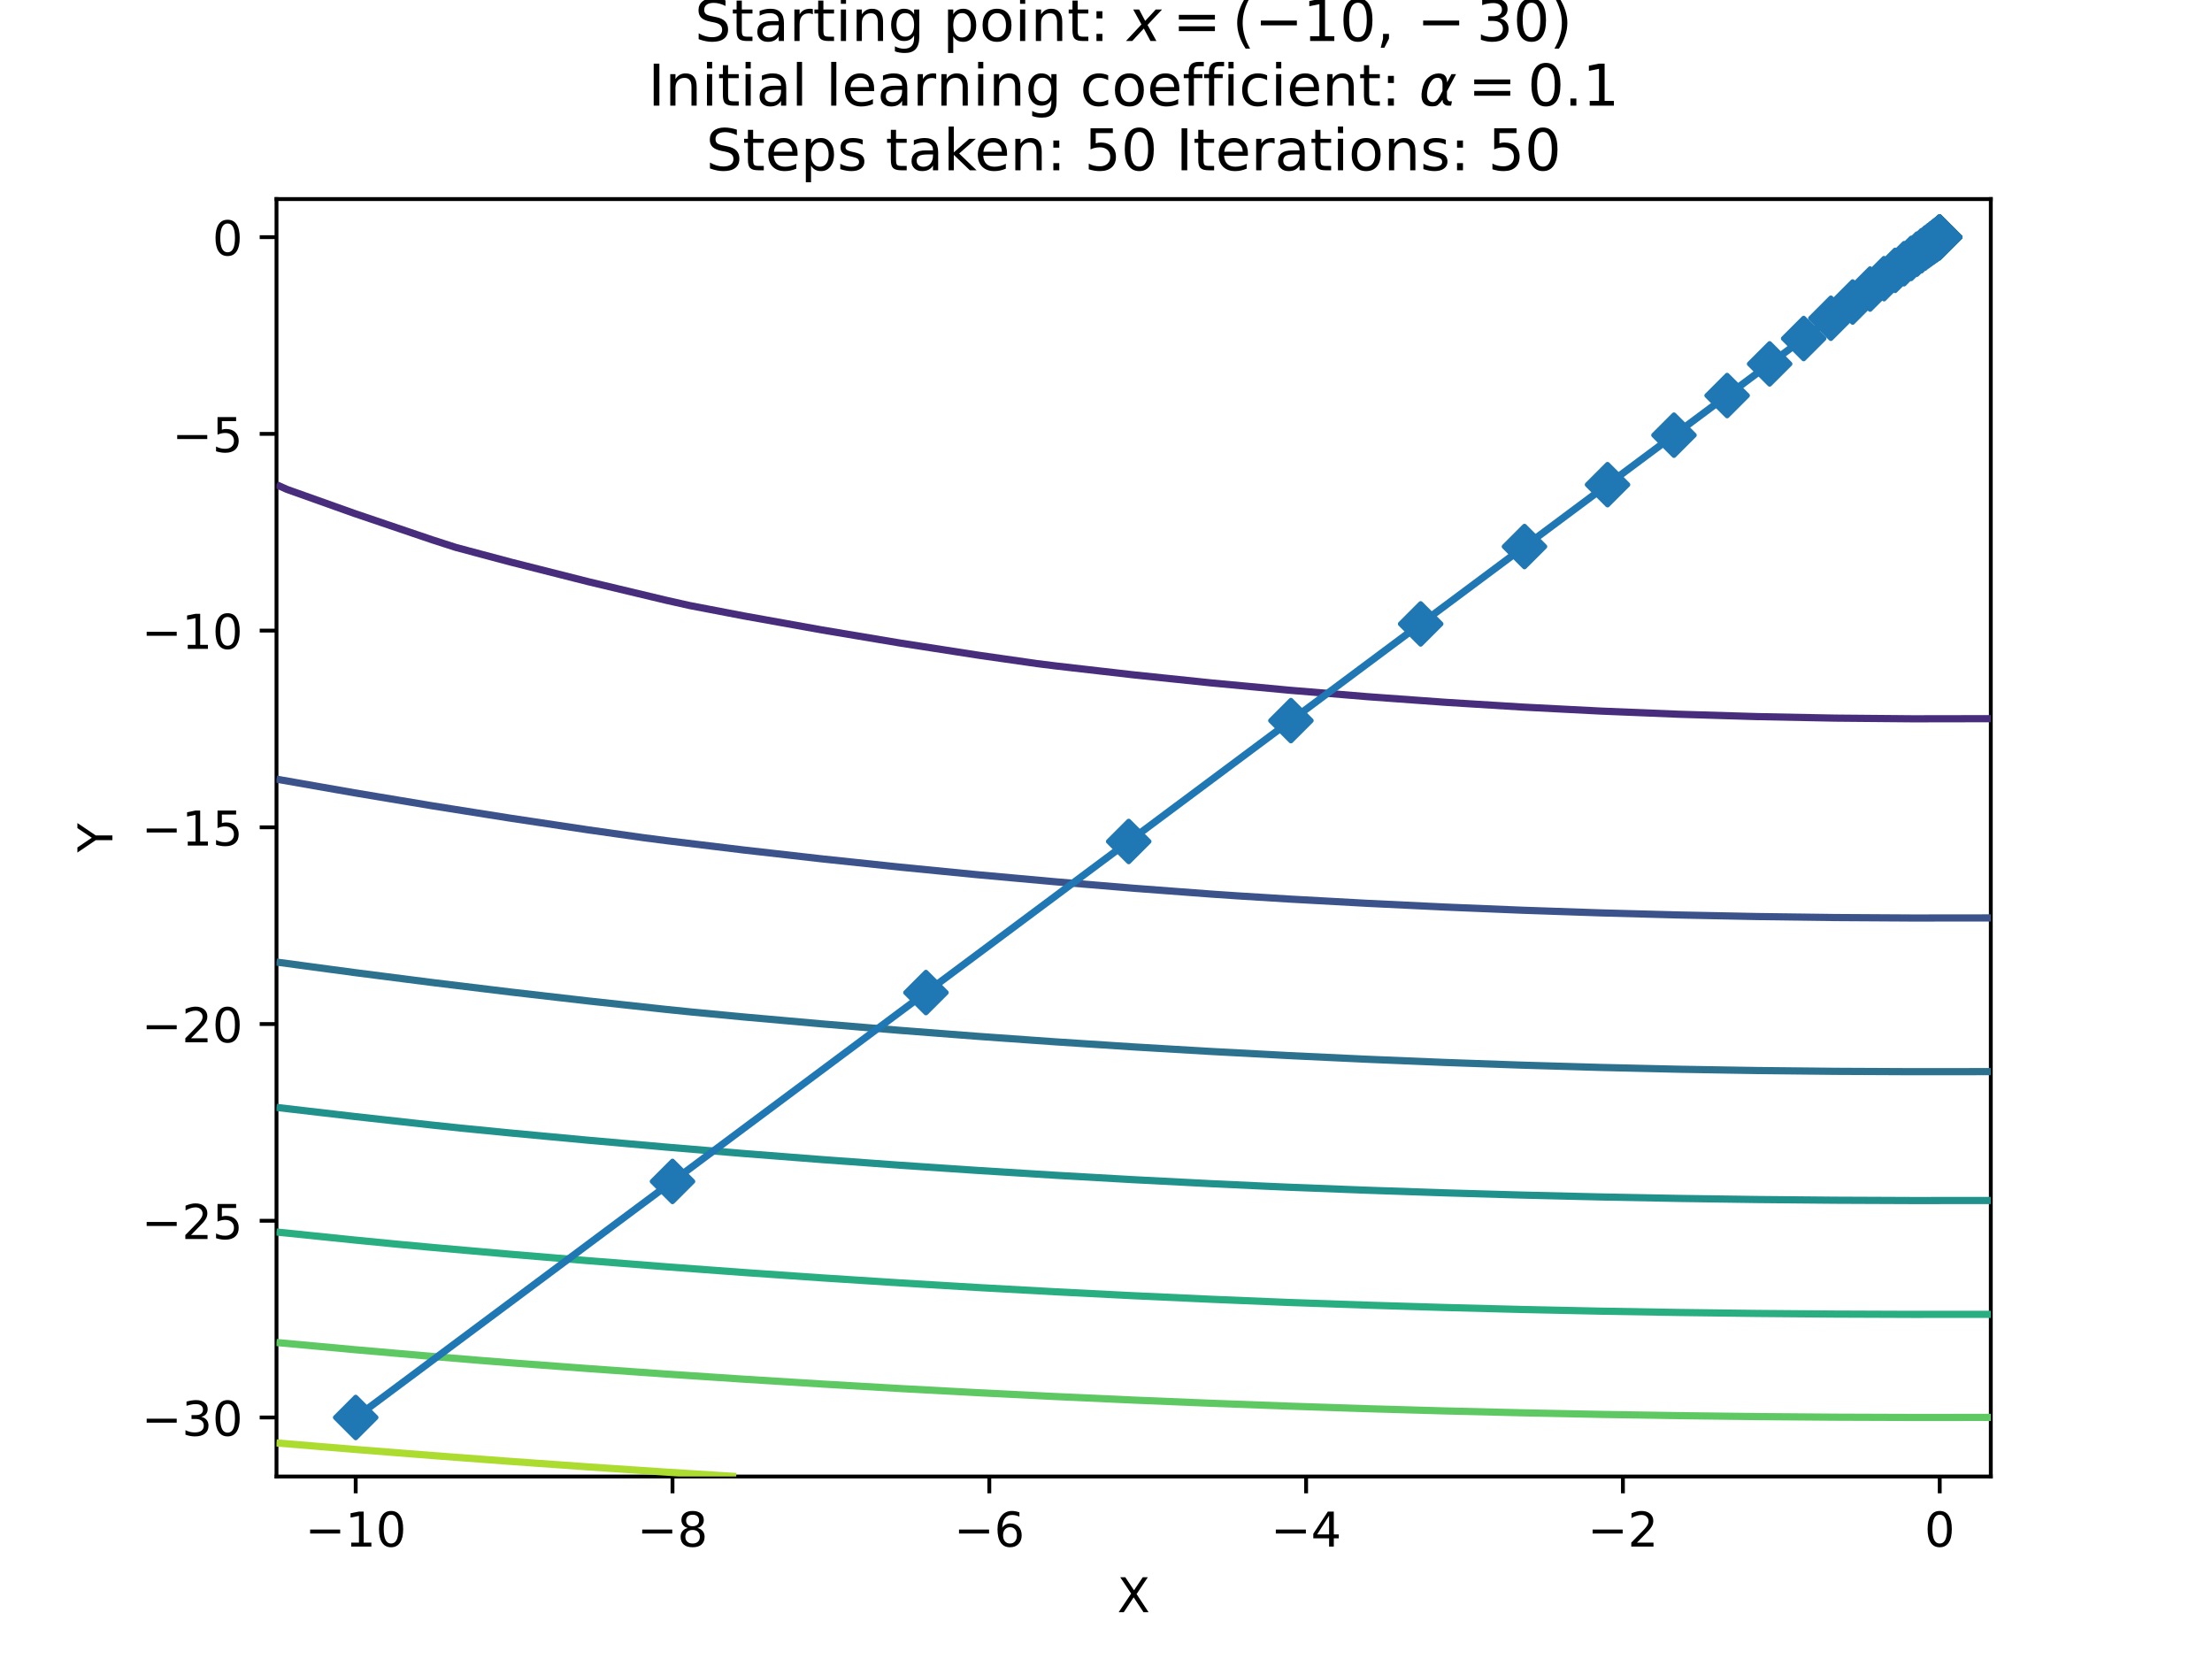 <?xml version="1.0" encoding="utf-8" standalone="no"?>
<!DOCTYPE svg PUBLIC "-//W3C//DTD SVG 1.1//EN"
  "http://www.w3.org/Graphics/SVG/1.1/DTD/svg11.dtd">
<!-- Created with matplotlib (https://matplotlib.org/) -->
<svg height="345.6pt" version="1.1" viewBox="0 0 460.8 345.6" width="460.8pt" xmlns="http://www.w3.org/2000/svg" xmlns:xlink="http://www.w3.org/1999/xlink">
 <defs>
  <style type="text/css">*{stroke-linecap:butt;stroke-linejoin:round;}</style>
 </defs>
 <g id="figure_1">
  <g id="patch_1">
   <path d="M 0 345.6 
L 460.8 345.6 
L 460.8 0 
L 0 0 
z
" style="fill:#ffffff;"/>
  </g>
  <g id="axes_1">
   <g id="patch_2">
    <path d="M 57.6 307.584 
L 414.72 307.584 
L 414.72 41.472 
L 57.6 41.472 
z
" style="fill:#ffffff;"/>
   </g>
   <g id="matplotlib.axis_1">
    <g id="xtick_1">
     <g id="line2d_1">
      <defs>
       <path d="M 0 0 
L 0 3.5 
" id="m59c9541cf5" style="stroke:#000000;stroke-width:0.8;"/>
      </defs>
      <g>
       <use style="stroke:#000000;stroke-width:0.8;" x="74.099" xlink:href="#m59c9541cf5" y="307.584"/>
      </g>
     </g>
     <g id="text_1">
      <!-- −10 -->
      <g transform="translate(63.547 322.182)scale(0.1 -0.1)">
       <defs>
        <path d="M 10.594 35.5 
L 73.188 35.5 
L 73.188 27.203 
L 10.594 27.203 
z
" id="DejaVuSans-8722"/>
        <path d="M 12.406 8.297 
L 28.516 8.297 
L 28.516 63.922 
L 10.984 60.406 
L 10.984 69.391 
L 28.422 72.906 
L 38.281 72.906 
L 38.281 8.297 
L 54.391 8.297 
L 54.391 0 
L 12.406 0 
z
" id="DejaVuSans-49"/>
        <path d="M 31.781 66.406 
Q 24.172 66.406 20.328 58.906 
Q 16.5 51.422 16.5 36.375 
Q 16.5 21.391 20.328 13.891 
Q 24.172 6.391 31.781 6.391 
Q 39.453 6.391 43.281 13.891 
Q 47.125 21.391 47.125 36.375 
Q 47.125 51.422 43.281 58.906 
Q 39.453 66.406 31.781 66.406 
z
M 31.781 74.219 
Q 44.047 74.219 50.516 64.516 
Q 56.984 54.828 56.984 36.375 
Q 56.984 17.969 50.516 8.266 
Q 44.047 -1.422 31.781 -1.422 
Q 19.531 -1.422 13.062 8.266 
Q 6.594 17.969 6.594 36.375 
Q 6.594 54.828 13.062 64.516 
Q 19.531 74.219 31.781 74.219 
z
" id="DejaVuSans-48"/>
       </defs>
       <use xlink:href="#DejaVuSans-8722"/>
       <use x="83.789" xlink:href="#DejaVuSans-49"/>
       <use x="147.412" xlink:href="#DejaVuSans-48"/>
      </g>
     </g>
    </g>
    <g id="xtick_2">
     <g id="line2d_2">
      <g>
       <use style="stroke:#000000;stroke-width:0.8;" x="140.095" xlink:href="#m59c9541cf5" y="307.584"/>
      </g>
     </g>
     <g id="text_2">
      <!-- −8 -->
      <g transform="translate(132.724 322.182)scale(0.1 -0.1)">
       <defs>
        <path d="M 31.781 34.625 
Q 24.75 34.625 20.719 30.859 
Q 16.703 27.094 16.703 20.516 
Q 16.703 13.922 20.719 10.156 
Q 24.75 6.391 31.781 6.391 
Q 38.812 6.391 42.859 10.172 
Q 46.922 13.969 46.922 20.516 
Q 46.922 27.094 42.891 30.859 
Q 38.875 34.625 31.781 34.625 
z
M 21.922 38.812 
Q 15.578 40.375 12.031 44.719 
Q 8.5 49.078 8.5 55.328 
Q 8.5 64.062 14.719 69.141 
Q 20.953 74.219 31.781 74.219 
Q 42.672 74.219 48.875 69.141 
Q 55.078 64.062 55.078 55.328 
Q 55.078 49.078 51.531 44.719 
Q 48 40.375 41.703 38.812 
Q 48.828 37.156 52.797 32.312 
Q 56.781 27.484 56.781 20.516 
Q 56.781 9.906 50.312 4.234 
Q 43.844 -1.422 31.781 -1.422 
Q 19.734 -1.422 13.25 4.234 
Q 6.781 9.906 6.781 20.516 
Q 6.781 27.484 10.781 32.312 
Q 14.797 37.156 21.922 38.812 
z
M 18.312 54.391 
Q 18.312 48.734 21.844 45.562 
Q 25.391 42.391 31.781 42.391 
Q 38.141 42.391 41.719 45.562 
Q 45.312 48.734 45.312 54.391 
Q 45.312 60.062 41.719 63.234 
Q 38.141 66.406 31.781 66.406 
Q 25.391 66.406 21.844 63.234 
Q 18.312 60.062 18.312 54.391 
z
" id="DejaVuSans-56"/>
       </defs>
       <use xlink:href="#DejaVuSans-8722"/>
       <use x="83.789" xlink:href="#DejaVuSans-56"/>
      </g>
     </g>
    </g>
    <g id="xtick_3">
     <g id="line2d_3">
      <g>
       <use style="stroke:#000000;stroke-width:0.8;" x="206.092" xlink:href="#m59c9541cf5" y="307.584"/>
      </g>
     </g>
     <g id="text_3">
      <!-- −6 -->
      <g transform="translate(198.72 322.182)scale(0.1 -0.1)">
       <defs>
        <path d="M 33.016 40.375 
Q 26.375 40.375 22.484 35.828 
Q 18.609 31.297 18.609 23.391 
Q 18.609 15.531 22.484 10.953 
Q 26.375 6.391 33.016 6.391 
Q 39.656 6.391 43.531 10.953 
Q 47.406 15.531 47.406 23.391 
Q 47.406 31.297 43.531 35.828 
Q 39.656 40.375 33.016 40.375 
z
M 52.594 71.297 
L 52.594 62.312 
Q 48.875 64.062 45.094 64.984 
Q 41.312 65.922 37.594 65.922 
Q 27.828 65.922 22.672 59.328 
Q 17.531 52.734 16.797 39.406 
Q 19.672 43.656 24.016 45.922 
Q 28.375 48.188 33.594 48.188 
Q 44.578 48.188 50.953 41.516 
Q 57.328 34.859 57.328 23.391 
Q 57.328 12.156 50.688 5.359 
Q 44.047 -1.422 33.016 -1.422 
Q 20.359 -1.422 13.672 8.266 
Q 6.984 17.969 6.984 36.375 
Q 6.984 53.656 15.188 63.938 
Q 23.391 74.219 37.203 74.219 
Q 40.922 74.219 44.703 73.484 
Q 48.484 72.75 52.594 71.297 
z
" id="DejaVuSans-54"/>
       </defs>
       <use xlink:href="#DejaVuSans-8722"/>
       <use x="83.789" xlink:href="#DejaVuSans-54"/>
      </g>
     </g>
    </g>
    <g id="xtick_4">
     <g id="line2d_4">
      <g>
       <use style="stroke:#000000;stroke-width:0.8;" x="272.088" xlink:href="#m59c9541cf5" y="307.584"/>
      </g>
     </g>
     <g id="text_4">
      <!-- −4 -->
      <g transform="translate(264.717 322.182)scale(0.1 -0.1)">
       <defs>
        <path d="M 37.797 64.312 
L 12.891 25.391 
L 37.797 25.391 
z
M 35.203 72.906 
L 47.609 72.906 
L 47.609 25.391 
L 58.016 25.391 
L 58.016 17.188 
L 47.609 17.188 
L 47.609 0 
L 37.797 0 
L 37.797 17.188 
L 4.891 17.188 
L 4.891 26.703 
z
" id="DejaVuSans-52"/>
       </defs>
       <use xlink:href="#DejaVuSans-8722"/>
       <use x="83.789" xlink:href="#DejaVuSans-52"/>
      </g>
     </g>
    </g>
    <g id="xtick_5">
     <g id="line2d_5">
      <g>
       <use style="stroke:#000000;stroke-width:0.8;" x="338.084" xlink:href="#m59c9541cf5" y="307.584"/>
      </g>
     </g>
     <g id="text_5">
      <!-- −2 -->
      <g transform="translate(330.713 322.182)scale(0.1 -0.1)">
       <defs>
        <path d="M 19.188 8.297 
L 53.609 8.297 
L 53.609 0 
L 7.328 0 
L 7.328 8.297 
Q 12.938 14.109 22.625 23.891 
Q 32.328 33.688 34.812 36.531 
Q 39.547 41.844 41.422 45.531 
Q 43.312 49.219 43.312 52.781 
Q 43.312 58.594 39.234 62.25 
Q 35.156 65.922 28.609 65.922 
Q 23.969 65.922 18.812 64.312 
Q 13.672 62.703 7.812 59.422 
L 7.812 69.391 
Q 13.766 71.781 18.938 73 
Q 24.125 74.219 28.422 74.219 
Q 39.75 74.219 46.484 68.547 
Q 53.219 62.891 53.219 53.422 
Q 53.219 48.922 51.531 44.891 
Q 49.859 40.875 45.406 35.406 
Q 44.188 33.984 37.641 27.219 
Q 31.109 20.453 19.188 8.297 
z
" id="DejaVuSans-50"/>
       </defs>
       <use xlink:href="#DejaVuSans-8722"/>
       <use x="83.789" xlink:href="#DejaVuSans-50"/>
      </g>
     </g>
    </g>
    <g id="xtick_6">
     <g id="line2d_6">
      <g>
       <use style="stroke:#000000;stroke-width:0.8;" x="404.081" xlink:href="#m59c9541cf5" y="307.584"/>
      </g>
     </g>
     <g id="text_6">
      <!-- 0 -->
      <g transform="translate(400.899 322.182)scale(0.1 -0.1)">
       <use xlink:href="#DejaVuSans-48"/>
      </g>
     </g>
    </g>
    <g id="text_7">
     <!-- X -->
     <g transform="translate(232.735 335.861)scale(0.1 -0.1)">
      <defs>
       <path d="M 6.297 72.906 
L 16.891 72.906 
L 35.016 45.797 
L 53.219 72.906 
L 63.812 72.906 
L 40.375 37.891 
L 65.375 0 
L 54.781 0 
L 34.281 31 
L 13.625 0 
L 2.984 0 
L 29 38.922 
z
" id="DejaVuSans-88"/>
      </defs>
      <use xlink:href="#DejaVuSans-88"/>
     </g>
    </g>
   </g>
   <g id="matplotlib.axis_2">
    <g id="ytick_1">
     <g id="line2d_7">
      <defs>
       <path d="M 0 0 
L -3.5 0 
" id="mfec328b7ad" style="stroke:#000000;stroke-width:0.8;"/>
      </defs>
      <g>
       <use style="stroke:#000000;stroke-width:0.8;" x="57.6" xlink:href="#mfec328b7ad" y="295.29"/>
      </g>
     </g>
     <g id="text_8">
      <!-- −30 -->
      <g transform="translate(29.495 299.089)scale(0.1 -0.1)">
       <defs>
        <path d="M 40.578 39.312 
Q 47.656 37.797 51.625 33 
Q 55.609 28.219 55.609 21.188 
Q 55.609 10.406 48.188 4.484 
Q 40.766 -1.422 27.094 -1.422 
Q 22.516 -1.422 17.656 -0.516 
Q 12.797 0.391 7.625 2.203 
L 7.625 11.719 
Q 11.719 9.328 16.594 8.109 
Q 21.484 6.891 26.812 6.891 
Q 36.078 6.891 40.938 10.547 
Q 45.797 14.203 45.797 21.188 
Q 45.797 27.641 41.281 31.266 
Q 36.766 34.906 28.719 34.906 
L 20.219 34.906 
L 20.219 43.016 
L 29.109 43.016 
Q 36.375 43.016 40.234 45.922 
Q 44.094 48.828 44.094 54.297 
Q 44.094 59.906 40.109 62.906 
Q 36.141 65.922 28.719 65.922 
Q 24.656 65.922 20.016 65.031 
Q 15.375 64.156 9.812 62.312 
L 9.812 71.094 
Q 15.438 72.656 20.344 73.438 
Q 25.25 74.219 29.594 74.219 
Q 40.828 74.219 47.359 69.109 
Q 53.906 64.016 53.906 55.328 
Q 53.906 49.266 50.438 45.094 
Q 46.969 40.922 40.578 39.312 
z
" id="DejaVuSans-51"/>
       </defs>
       <use xlink:href="#DejaVuSans-8722"/>
       <use x="83.789" xlink:href="#DejaVuSans-51"/>
       <use x="147.412" xlink:href="#DejaVuSans-48"/>
      </g>
     </g>
    </g>
    <g id="ytick_2">
     <g id="line2d_8">
      <g>
       <use style="stroke:#000000;stroke-width:0.8;" x="57.6" xlink:href="#mfec328b7ad" y="254.308"/>
      </g>
     </g>
     <g id="text_9">
      <!-- −25 -->
      <g transform="translate(29.495 258.107)scale(0.1 -0.1)">
       <defs>
        <path d="M 10.797 72.906 
L 49.516 72.906 
L 49.516 64.594 
L 19.828 64.594 
L 19.828 46.734 
Q 21.969 47.469 24.109 47.828 
Q 26.266 48.188 28.422 48.188 
Q 40.625 48.188 47.75 41.5 
Q 54.891 34.812 54.891 23.391 
Q 54.891 11.625 47.562 5.094 
Q 40.234 -1.422 26.906 -1.422 
Q 22.312 -1.422 17.547 -0.641 
Q 12.797 0.141 7.719 1.703 
L 7.719 11.625 
Q 12.109 9.234 16.797 8.062 
Q 21.484 6.891 26.703 6.891 
Q 35.156 6.891 40.078 11.328 
Q 45.016 15.766 45.016 23.391 
Q 45.016 31 40.078 35.438 
Q 35.156 39.891 26.703 39.891 
Q 22.75 39.891 18.812 39.016 
Q 14.891 38.141 10.797 36.281 
z
" id="DejaVuSans-53"/>
       </defs>
       <use xlink:href="#DejaVuSans-8722"/>
       <use x="83.789" xlink:href="#DejaVuSans-50"/>
       <use x="147.412" xlink:href="#DejaVuSans-53"/>
      </g>
     </g>
    </g>
    <g id="ytick_3">
     <g id="line2d_9">
      <g>
       <use style="stroke:#000000;stroke-width:0.8;" x="57.6" xlink:href="#mfec328b7ad" y="213.326"/>
      </g>
     </g>
     <g id="text_10">
      <!-- −20 -->
      <g transform="translate(29.495 217.126)scale(0.1 -0.1)">
       <use xlink:href="#DejaVuSans-8722"/>
       <use x="83.789" xlink:href="#DejaVuSans-50"/>
       <use x="147.412" xlink:href="#DejaVuSans-48"/>
      </g>
     </g>
    </g>
    <g id="ytick_4">
     <g id="line2d_10">
      <g>
       <use style="stroke:#000000;stroke-width:0.8;" x="57.6" xlink:href="#mfec328b7ad" y="172.345"/>
      </g>
     </g>
     <g id="text_11">
      <!-- −15 -->
      <g transform="translate(29.495 176.144)scale(0.1 -0.1)">
       <use xlink:href="#DejaVuSans-8722"/>
       <use x="83.789" xlink:href="#DejaVuSans-49"/>
       <use x="147.412" xlink:href="#DejaVuSans-53"/>
      </g>
     </g>
    </g>
    <g id="ytick_5">
     <g id="line2d_11">
      <g>
       <use style="stroke:#000000;stroke-width:0.8;" x="57.6" xlink:href="#mfec328b7ad" y="131.363"/>
      </g>
     </g>
     <g id="text_12">
      <!-- −10 -->
      <g transform="translate(29.495 135.162)scale(0.1 -0.1)">
       <use xlink:href="#DejaVuSans-8722"/>
       <use x="83.789" xlink:href="#DejaVuSans-49"/>
       <use x="147.412" xlink:href="#DejaVuSans-48"/>
      </g>
     </g>
    </g>
    <g id="ytick_6">
     <g id="line2d_12">
      <g>
       <use style="stroke:#000000;stroke-width:0.8;" x="57.6" xlink:href="#mfec328b7ad" y="90.382"/>
      </g>
     </g>
     <g id="text_13">
      <!-- −5 -->
      <g transform="translate(35.858 94.181)scale(0.1 -0.1)">
       <use xlink:href="#DejaVuSans-8722"/>
       <use x="83.789" xlink:href="#DejaVuSans-53"/>
      </g>
     </g>
    </g>
    <g id="ytick_7">
     <g id="line2d_13">
      <g>
       <use style="stroke:#000000;stroke-width:0.8;" x="57.6" xlink:href="#mfec328b7ad" y="49.4"/>
      </g>
     </g>
     <g id="text_14">
      <!-- 0 -->
      <g transform="translate(44.237 53.199)scale(0.1 -0.1)">
       <use xlink:href="#DejaVuSans-48"/>
      </g>
     </g>
    </g>
    <g id="text_15">
     <!-- Y -->
     <g transform="translate(23.416 177.582)rotate(-90)scale(0.1 -0.1)">
      <defs>
       <path d="M -0.203 72.906 
L 10.406 72.906 
L 30.609 42.922 
L 50.688 72.906 
L 61.281 72.906 
L 35.5 34.719 
L 35.5 0 
L 25.594 0 
L 25.594 34.719 
z
" id="DejaVuSans-89"/>
      </defs>
      <use xlink:href="#DejaVuSans-89"/>
     </g>
    </g>
   </g>
   <g id="patch_3">
    <path d="M 57.6 307.584 
L 57.6 41.472 
" style="fill:none;stroke:#000000;stroke-linecap:square;stroke-linejoin:miter;stroke-width:0.8;"/>
   </g>
   <g id="patch_4">
    <path d="M 414.72 307.584 
L 414.72 41.472 
" style="fill:none;stroke:#000000;stroke-linecap:square;stroke-linejoin:miter;stroke-width:0.8;"/>
   </g>
   <g id="patch_5">
    <path d="M 57.6 307.584 
L 414.72 307.584 
" style="fill:none;stroke:#000000;stroke-linecap:square;stroke-linejoin:miter;stroke-width:0.8;"/>
   </g>
   <g id="patch_6">
    <path d="M 57.6 41.472 
L 414.72 41.472 
" style="fill:none;stroke:#000000;stroke-linecap:square;stroke-linejoin:miter;stroke-width:0.8;"/>
   </g>
   <g id="text_16">
    <!-- Starting point: $x=(-10,-30)$ -->
    <g transform="translate(144.72 8.546)scale(0.12 -0.12)">
     <defs>
      <path d="M 53.516 70.516 
L 53.516 60.891 
Q 47.906 63.578 42.922 64.891 
Q 37.938 66.219 33.297 66.219 
Q 25.25 66.219 20.875 63.094 
Q 16.5 59.969 16.5 54.203 
Q 16.5 49.359 19.406 46.891 
Q 22.312 44.438 30.422 42.922 
L 36.375 41.703 
Q 47.406 39.594 52.656 34.297 
Q 57.906 29 57.906 20.125 
Q 57.906 9.516 50.797 4.047 
Q 43.703 -1.422 29.984 -1.422 
Q 24.812 -1.422 18.969 -0.25 
Q 13.141 0.922 6.891 3.219 
L 6.891 13.375 
Q 12.891 10.016 18.656 8.297 
Q 24.422 6.594 29.984 6.594 
Q 38.422 6.594 43.016 9.906 
Q 47.609 13.234 47.609 19.391 
Q 47.609 24.75 44.312 27.781 
Q 41.016 30.812 33.5 32.328 
L 27.484 33.5 
Q 16.453 35.688 11.516 40.375 
Q 6.594 45.062 6.594 53.422 
Q 6.594 63.094 13.406 68.656 
Q 20.219 74.219 32.172 74.219 
Q 37.312 74.219 42.625 73.281 
Q 47.953 72.359 53.516 70.516 
z
" id="DejaVuSans-83"/>
      <path d="M 18.312 70.219 
L 18.312 54.688 
L 36.812 54.688 
L 36.812 47.703 
L 18.312 47.703 
L 18.312 18.016 
Q 18.312 11.328 20.141 9.422 
Q 21.969 7.516 27.594 7.516 
L 36.812 7.516 
L 36.812 0 
L 27.594 0 
Q 17.188 0 13.234 3.875 
Q 9.281 7.766 9.281 18.016 
L 9.281 47.703 
L 2.688 47.703 
L 2.688 54.688 
L 9.281 54.688 
L 9.281 70.219 
z
" id="DejaVuSans-116"/>
      <path d="M 34.281 27.484 
Q 23.391 27.484 19.188 25 
Q 14.984 22.516 14.984 16.5 
Q 14.984 11.719 18.141 8.906 
Q 21.297 6.109 26.703 6.109 
Q 34.188 6.109 38.703 11.406 
Q 43.219 16.703 43.219 25.484 
L 43.219 27.484 
z
M 52.203 31.203 
L 52.203 0 
L 43.219 0 
L 43.219 8.297 
Q 40.141 3.328 35.547 0.953 
Q 30.953 -1.422 24.312 -1.422 
Q 15.922 -1.422 10.953 3.297 
Q 6 8.016 6 15.922 
Q 6 25.141 12.172 29.828 
Q 18.359 34.516 30.609 34.516 
L 43.219 34.516 
L 43.219 35.406 
Q 43.219 41.609 39.141 45 
Q 35.062 48.391 27.688 48.391 
Q 23 48.391 18.547 47.266 
Q 14.109 46.141 10.016 43.891 
L 10.016 52.203 
Q 14.938 54.109 19.578 55.047 
Q 24.219 56 28.609 56 
Q 40.484 56 46.344 49.844 
Q 52.203 43.703 52.203 31.203 
z
" id="DejaVuSans-97"/>
      <path d="M 41.109 46.297 
Q 39.594 47.172 37.812 47.578 
Q 36.031 48 33.891 48 
Q 26.266 48 22.188 43.047 
Q 18.109 38.094 18.109 28.812 
L 18.109 0 
L 9.078 0 
L 9.078 54.688 
L 18.109 54.688 
L 18.109 46.188 
Q 20.953 51.172 25.484 53.578 
Q 30.031 56 36.531 56 
Q 37.453 56 38.578 55.875 
Q 39.703 55.766 41.062 55.516 
z
" id="DejaVuSans-114"/>
      <path d="M 9.422 54.688 
L 18.406 54.688 
L 18.406 0 
L 9.422 0 
z
M 9.422 75.984 
L 18.406 75.984 
L 18.406 64.594 
L 9.422 64.594 
z
" id="DejaVuSans-105"/>
      <path d="M 54.891 33.016 
L 54.891 0 
L 45.906 0 
L 45.906 32.719 
Q 45.906 40.484 42.875 44.328 
Q 39.844 48.188 33.797 48.188 
Q 26.516 48.188 22.312 43.547 
Q 18.109 38.922 18.109 30.906 
L 18.109 0 
L 9.078 0 
L 9.078 54.688 
L 18.109 54.688 
L 18.109 46.188 
Q 21.344 51.125 25.703 53.562 
Q 30.078 56 35.797 56 
Q 45.219 56 50.047 50.172 
Q 54.891 44.344 54.891 33.016 
z
" id="DejaVuSans-110"/>
      <path d="M 45.406 27.984 
Q 45.406 37.75 41.375 43.109 
Q 37.359 48.484 30.078 48.484 
Q 22.859 48.484 18.828 43.109 
Q 14.797 37.75 14.797 27.984 
Q 14.797 18.266 18.828 12.891 
Q 22.859 7.516 30.078 7.516 
Q 37.359 7.516 41.375 12.891 
Q 45.406 18.266 45.406 27.984 
z
M 54.391 6.781 
Q 54.391 -7.172 48.188 -13.984 
Q 42 -20.797 29.203 -20.797 
Q 24.469 -20.797 20.266 -20.094 
Q 16.062 -19.391 12.109 -17.922 
L 12.109 -9.188 
Q 16.062 -11.328 19.922 -12.344 
Q 23.781 -13.375 27.781 -13.375 
Q 36.625 -13.375 41.016 -8.766 
Q 45.406 -4.156 45.406 5.172 
L 45.406 9.625 
Q 42.625 4.781 38.281 2.391 
Q 33.938 0 27.875 0 
Q 17.828 0 11.672 7.656 
Q 5.516 15.328 5.516 27.984 
Q 5.516 40.672 11.672 48.328 
Q 17.828 56 27.875 56 
Q 33.938 56 38.281 53.609 
Q 42.625 51.219 45.406 46.391 
L 45.406 54.688 
L 54.391 54.688 
z
" id="DejaVuSans-103"/>
      <path id="DejaVuSans-32"/>
      <path d="M 18.109 8.203 
L 18.109 -20.797 
L 9.078 -20.797 
L 9.078 54.688 
L 18.109 54.688 
L 18.109 46.391 
Q 20.953 51.266 25.266 53.625 
Q 29.594 56 35.594 56 
Q 45.562 56 51.781 48.094 
Q 58.016 40.188 58.016 27.297 
Q 58.016 14.406 51.781 6.484 
Q 45.562 -1.422 35.594 -1.422 
Q 29.594 -1.422 25.266 0.953 
Q 20.953 3.328 18.109 8.203 
z
M 48.688 27.297 
Q 48.688 37.203 44.609 42.844 
Q 40.531 48.484 33.406 48.484 
Q 26.266 48.484 22.188 42.844 
Q 18.109 37.203 18.109 27.297 
Q 18.109 17.391 22.188 11.75 
Q 26.266 6.109 33.406 6.109 
Q 40.531 6.109 44.609 11.75 
Q 48.688 17.391 48.688 27.297 
z
" id="DejaVuSans-112"/>
      <path d="M 30.609 48.391 
Q 23.391 48.391 19.188 42.75 
Q 14.984 37.109 14.984 27.297 
Q 14.984 17.484 19.156 11.844 
Q 23.344 6.203 30.609 6.203 
Q 37.797 6.203 41.984 11.859 
Q 46.188 17.531 46.188 27.297 
Q 46.188 37.016 41.984 42.703 
Q 37.797 48.391 30.609 48.391 
z
M 30.609 56 
Q 42.328 56 49.016 48.375 
Q 55.719 40.766 55.719 27.297 
Q 55.719 13.875 49.016 6.219 
Q 42.328 -1.422 30.609 -1.422 
Q 18.844 -1.422 12.172 6.219 
Q 5.516 13.875 5.516 27.297 
Q 5.516 40.766 12.172 48.375 
Q 18.844 56 30.609 56 
z
" id="DejaVuSans-111"/>
      <path d="M 11.719 12.406 
L 22.016 12.406 
L 22.016 0 
L 11.719 0 
z
M 11.719 51.703 
L 22.016 51.703 
L 22.016 39.312 
L 11.719 39.312 
z
" id="DejaVuSans-58"/>
      <path d="M 60.016 54.688 
L 34.906 27.875 
L 50.297 0 
L 39.984 0 
L 28.422 21.688 
L 8.297 0 
L -2.594 0 
L 24.312 28.812 
L 10.016 54.688 
L 20.312 54.688 
L 30.812 34.906 
L 49.125 54.688 
z
" id="DejaVuSans-Oblique-120"/>
      <path d="M 10.594 45.406 
L 73.188 45.406 
L 73.188 37.203 
L 10.594 37.203 
z
M 10.594 25.484 
L 73.188 25.484 
L 73.188 17.188 
L 10.594 17.188 
z
" id="DejaVuSans-61"/>
      <path d="M 31 75.875 
Q 24.469 64.656 21.281 53.656 
Q 18.109 42.672 18.109 31.391 
Q 18.109 20.125 21.312 9.062 
Q 24.516 -2 31 -13.188 
L 23.188 -13.188 
Q 15.875 -1.703 12.234 9.375 
Q 8.594 20.453 8.594 31.391 
Q 8.594 42.281 12.203 53.312 
Q 15.828 64.359 23.188 75.875 
z
" id="DejaVuSans-40"/>
      <path d="M 11.719 12.406 
L 22.016 12.406 
L 22.016 4 
L 14.016 -11.625 
L 7.719 -11.625 
L 11.719 4 
z
" id="DejaVuSans-44"/>
      <path d="M 8.016 75.875 
L 15.828 75.875 
Q 23.141 64.359 26.781 53.312 
Q 30.422 42.281 30.422 31.391 
Q 30.422 20.453 26.781 9.375 
Q 23.141 -1.703 15.828 -13.188 
L 8.016 -13.188 
Q 14.5 -2 17.703 9.062 
Q 20.906 20.125 20.906 31.391 
Q 20.906 42.672 17.703 53.656 
Q 14.5 64.656 8.016 75.875 
z
" id="DejaVuSans-41"/>
     </defs>
     <use transform="translate(0 0.016)" xlink:href="#DejaVuSans-83"/>
     <use transform="translate(63.477 0.016)" xlink:href="#DejaVuSans-116"/>
     <use transform="translate(102.686 0.016)" xlink:href="#DejaVuSans-97"/>
     <use transform="translate(163.965 0.016)" xlink:href="#DejaVuSans-114"/>
     <use transform="translate(205.078 0.016)" xlink:href="#DejaVuSans-116"/>
     <use transform="translate(244.287 0.016)" xlink:href="#DejaVuSans-105"/>
     <use transform="translate(272.07 0.016)" xlink:href="#DejaVuSans-110"/>
     <use transform="translate(335.449 0.016)" xlink:href="#DejaVuSans-103"/>
     <use transform="translate(398.926 0.016)" xlink:href="#DejaVuSans-32"/>
     <use transform="translate(430.713 0.016)" xlink:href="#DejaVuSans-112"/>
     <use transform="translate(494.189 0.016)" xlink:href="#DejaVuSans-111"/>
     <use transform="translate(555.371 0.016)" xlink:href="#DejaVuSans-105"/>
     <use transform="translate(583.154 0.016)" xlink:href="#DejaVuSans-110"/>
     <use transform="translate(646.533 0.016)" xlink:href="#DejaVuSans-116"/>
     <use transform="translate(685.742 0.016)" xlink:href="#DejaVuSans-58"/>
     <use transform="translate(719.434 0.016)" xlink:href="#DejaVuSans-32"/>
     <use transform="translate(751.221 0.016)" xlink:href="#DejaVuSans-Oblique-120"/>
     <use transform="translate(829.883 0.016)" xlink:href="#DejaVuSans-61"/>
     <use transform="translate(933.154 0.016)" xlink:href="#DejaVuSans-40"/>
     <use transform="translate(972.168 0.016)" xlink:href="#DejaVuSans-8722"/>
     <use transform="translate(1055.957 0.016)" xlink:href="#DejaVuSans-49"/>
     <use transform="translate(1119.58 0.016)" xlink:href="#DejaVuSans-48"/>
     <use transform="translate(1183.203 0.016)" xlink:href="#DejaVuSans-44"/>
     <use transform="translate(1253.955 0.016)" xlink:href="#DejaVuSans-8722"/>
     <use transform="translate(1357.227 0.016)" xlink:href="#DejaVuSans-51"/>
     <use transform="translate(1420.85 0.016)" xlink:href="#DejaVuSans-48"/>
     <use transform="translate(1484.473 0.016)" xlink:href="#DejaVuSans-41"/>
    </g>
    <!-- Initial learning coefficient: $\alpha=0.1$ -->
    <g transform="translate(135 22.01)scale(0.12 -0.12)">
     <defs>
      <path d="M 9.812 72.906 
L 19.672 72.906 
L 19.672 0 
L 9.812 0 
z
" id="DejaVuSans-73"/>
      <path d="M 9.422 75.984 
L 18.406 75.984 
L 18.406 0 
L 9.422 0 
z
" id="DejaVuSans-108"/>
      <path d="M 56.203 29.594 
L 56.203 25.203 
L 14.891 25.203 
Q 15.484 15.922 20.484 11.062 
Q 25.484 6.203 34.422 6.203 
Q 39.594 6.203 44.453 7.469 
Q 49.312 8.734 54.109 11.281 
L 54.109 2.781 
Q 49.266 0.734 44.188 -0.344 
Q 39.109 -1.422 33.891 -1.422 
Q 20.797 -1.422 13.156 6.188 
Q 5.516 13.812 5.516 26.812 
Q 5.516 40.234 12.766 48.109 
Q 20.016 56 32.328 56 
Q 43.359 56 49.781 48.891 
Q 56.203 41.797 56.203 29.594 
z
M 47.219 32.234 
Q 47.125 39.594 43.094 43.984 
Q 39.062 48.391 32.422 48.391 
Q 24.906 48.391 20.391 44.141 
Q 15.875 39.891 15.188 32.172 
z
" id="DejaVuSans-101"/>
      <path d="M 48.781 52.594 
L 48.781 44.188 
Q 44.969 46.297 41.141 47.344 
Q 37.312 48.391 33.406 48.391 
Q 24.656 48.391 19.812 42.844 
Q 14.984 37.312 14.984 27.297 
Q 14.984 17.281 19.812 11.734 
Q 24.656 6.203 33.406 6.203 
Q 37.312 6.203 41.141 7.25 
Q 44.969 8.297 48.781 10.406 
L 48.781 2.094 
Q 45.016 0.344 40.984 -0.531 
Q 36.969 -1.422 32.422 -1.422 
Q 20.062 -1.422 12.781 6.344 
Q 5.516 14.109 5.516 27.297 
Q 5.516 40.672 12.859 48.328 
Q 20.219 56 33.016 56 
Q 37.156 56 41.109 55.141 
Q 45.062 54.297 48.781 52.594 
z
" id="DejaVuSans-99"/>
      <path d="M 37.109 75.984 
L 37.109 68.5 
L 28.516 68.5 
Q 23.688 68.5 21.797 66.547 
Q 19.922 64.594 19.922 59.516 
L 19.922 54.688 
L 34.719 54.688 
L 34.719 47.703 
L 19.922 47.703 
L 19.922 0 
L 10.891 0 
L 10.891 47.703 
L 2.297 47.703 
L 2.297 54.688 
L 10.891 54.688 
L 10.891 58.5 
Q 10.891 67.625 15.141 71.797 
Q 19.391 75.984 28.609 75.984 
z
" id="DejaVuSans-102"/>
      <path d="M 40.922 25.438 
L 40.969 36.719 
Q 41.016 48.25 32.328 48.297 
Q 25.828 48.344 21.781 42.922 
Q 16.703 36.234 14.984 27.297 
Q 12.891 16.547 15.531 11.422 
Q 18.266 6.203 24.172 6.203 
Q 30.719 6.203 36.234 16.609 
z
M 33.844 55.906 
Q 49.078 56.156 48.875 40.375 
Q 48.875 40.375 56.5 54.688 
L 64.5 54.688 
L 48.734 25.047 
L 48.578 14.359 
Q 48.578 11.969 49.906 9.969 
Q 51.422 7.625 52.984 7.625 
L 57.328 7.625 
L 55.859 0 
L 50.438 0 
Q 45.844 0 42.531 4.109 
Q 40.969 6.156 40.922 10.453 
Q 37.75 5.219 32.281 0.781 
Q 29.688 -1.266 22.703 -1.219 
Q 11.281 -1.125 7.125 6.203 
Q 2.875 13.812 5.516 27.297 
Q 8.344 41.797 15.766 48.391 
Q 24.125 55.766 33.844 55.906 
z
" id="DejaVuSans-Oblique-945"/>
      <path d="M 10.688 12.406 
L 21 12.406 
L 21 0 
L 10.688 0 
z
" id="DejaVuSans-46"/>
     </defs>
     <use transform="translate(0 0.016)" xlink:href="#DejaVuSans-73"/>
     <use transform="translate(29.492 0.016)" xlink:href="#DejaVuSans-110"/>
     <use transform="translate(92.871 0.016)" xlink:href="#DejaVuSans-105"/>
     <use transform="translate(120.654 0.016)" xlink:href="#DejaVuSans-116"/>
     <use transform="translate(159.863 0.016)" xlink:href="#DejaVuSans-105"/>
     <use transform="translate(187.646 0.016)" xlink:href="#DejaVuSans-97"/>
     <use transform="translate(248.926 0.016)" xlink:href="#DejaVuSans-108"/>
     <use transform="translate(276.709 0.016)" xlink:href="#DejaVuSans-32"/>
     <use transform="translate(308.496 0.016)" xlink:href="#DejaVuSans-108"/>
     <use transform="translate(336.279 0.016)" xlink:href="#DejaVuSans-101"/>
     <use transform="translate(397.803 0.016)" xlink:href="#DejaVuSans-97"/>
     <use transform="translate(459.082 0.016)" xlink:href="#DejaVuSans-114"/>
     <use transform="translate(500.195 0.016)" xlink:href="#DejaVuSans-110"/>
     <use transform="translate(563.574 0.016)" xlink:href="#DejaVuSans-105"/>
     <use transform="translate(591.357 0.016)" xlink:href="#DejaVuSans-110"/>
     <use transform="translate(654.736 0.016)" xlink:href="#DejaVuSans-103"/>
     <use transform="translate(718.213 0.016)" xlink:href="#DejaVuSans-32"/>
     <use transform="translate(750 0.016)" xlink:href="#DejaVuSans-99"/>
     <use transform="translate(804.98 0.016)" xlink:href="#DejaVuSans-111"/>
     <use transform="translate(866.162 0.016)" xlink:href="#DejaVuSans-101"/>
     <use transform="translate(927.686 0.016)" xlink:href="#DejaVuSans-102"/>
     <use transform="translate(962.891 0.016)" xlink:href="#DejaVuSans-102"/>
     <use transform="translate(998.096 0.016)" xlink:href="#DejaVuSans-105"/>
     <use transform="translate(1025.879 0.016)" xlink:href="#DejaVuSans-99"/>
     <use transform="translate(1080.859 0.016)" xlink:href="#DejaVuSans-105"/>
     <use transform="translate(1108.643 0.016)" xlink:href="#DejaVuSans-101"/>
     <use transform="translate(1170.166 0.016)" xlink:href="#DejaVuSans-110"/>
     <use transform="translate(1233.545 0.016)" xlink:href="#DejaVuSans-116"/>
     <use transform="translate(1272.754 0.016)" xlink:href="#DejaVuSans-58"/>
     <use transform="translate(1306.445 0.016)" xlink:href="#DejaVuSans-32"/>
     <use transform="translate(1338.232 0.016)" xlink:href="#DejaVuSans-Oblique-945"/>
     <use transform="translate(1423.633 0.016)" xlink:href="#DejaVuSans-61"/>
     <use transform="translate(1526.904 0.016)" xlink:href="#DejaVuSans-48"/>
     <use transform="translate(1590.527 0.016)" xlink:href="#DejaVuSans-46"/>
     <use transform="translate(1622.314 0.016)" xlink:href="#DejaVuSans-49"/>
    </g>
    <!-- Steps taken: 50 Iterations: 50 -->
    <g transform="translate(147.076 35.472)scale(0.12 -0.12)">
     <defs>
      <path d="M 44.281 53.078 
L 44.281 44.578 
Q 40.484 46.531 36.375 47.5 
Q 32.281 48.484 27.875 48.484 
Q 21.188 48.484 17.844 46.438 
Q 14.5 44.391 14.5 40.281 
Q 14.5 37.156 16.891 35.375 
Q 19.281 33.594 26.516 31.984 
L 29.594 31.297 
Q 39.156 29.25 43.188 25.516 
Q 47.219 21.781 47.219 15.094 
Q 47.219 7.469 41.188 3.016 
Q 35.156 -1.422 24.609 -1.422 
Q 20.219 -1.422 15.453 -0.562 
Q 10.688 0.297 5.422 2 
L 5.422 11.281 
Q 10.406 8.688 15.234 7.391 
Q 20.062 6.109 24.812 6.109 
Q 31.156 6.109 34.562 8.281 
Q 37.984 10.453 37.984 14.406 
Q 37.984 18.062 35.516 20.016 
Q 33.062 21.969 24.703 23.781 
L 21.578 24.516 
Q 13.234 26.266 9.516 29.906 
Q 5.812 33.547 5.812 39.891 
Q 5.812 47.609 11.281 51.797 
Q 16.75 56 26.812 56 
Q 31.781 56 36.172 55.266 
Q 40.578 54.547 44.281 53.078 
z
" id="DejaVuSans-115"/>
      <path d="M 9.078 75.984 
L 18.109 75.984 
L 18.109 31.109 
L 44.922 54.688 
L 56.391 54.688 
L 27.391 29.109 
L 57.625 0 
L 45.906 0 
L 18.109 26.703 
L 18.109 0 
L 9.078 0 
z
" id="DejaVuSans-107"/>
     </defs>
     <use xlink:href="#DejaVuSans-83"/>
     <use x="63.477" xlink:href="#DejaVuSans-116"/>
     <use x="102.686" xlink:href="#DejaVuSans-101"/>
     <use x="164.209" xlink:href="#DejaVuSans-112"/>
     <use x="227.686" xlink:href="#DejaVuSans-115"/>
     <use x="279.785" xlink:href="#DejaVuSans-32"/>
     <use x="311.572" xlink:href="#DejaVuSans-116"/>
     <use x="350.781" xlink:href="#DejaVuSans-97"/>
     <use x="412.061" xlink:href="#DejaVuSans-107"/>
     <use x="466.346" xlink:href="#DejaVuSans-101"/>
     <use x="527.869" xlink:href="#DejaVuSans-110"/>
     <use x="591.248" xlink:href="#DejaVuSans-58"/>
     <use x="624.939" xlink:href="#DejaVuSans-32"/>
     <use x="656.727" xlink:href="#DejaVuSans-53"/>
     <use x="720.35" xlink:href="#DejaVuSans-48"/>
     <use x="783.973" xlink:href="#DejaVuSans-32"/>
     <use x="815.76" xlink:href="#DejaVuSans-73"/>
     <use x="845.252" xlink:href="#DejaVuSans-116"/>
     <use x="884.461" xlink:href="#DejaVuSans-101"/>
     <use x="945.984" xlink:href="#DejaVuSans-114"/>
     <use x="987.098" xlink:href="#DejaVuSans-97"/>
     <use x="1048.377" xlink:href="#DejaVuSans-116"/>
     <use x="1087.586" xlink:href="#DejaVuSans-105"/>
     <use x="1115.369" xlink:href="#DejaVuSans-111"/>
     <use x="1176.551" xlink:href="#DejaVuSans-110"/>
     <use x="1239.93" xlink:href="#DejaVuSans-115"/>
     <use x="1292.029" xlink:href="#DejaVuSans-58"/>
     <use x="1325.721" xlink:href="#DejaVuSans-32"/>
     <use x="1357.508" xlink:href="#DejaVuSans-53"/>
     <use x="1421.131" xlink:href="#DejaVuSans-48"/>
    </g>
   </g>
   <g id="LineCollection_1"/>
   <g id="LineCollection_2">
    <path clip-path="url(#pa7e21fe4ba)" d="M 414.72 149.714 
L 398.487 149.74 
L 382.255 149.596 
L 366.022 149.28 
L 349.789 148.792 
L 333.556 148.134 
L 317.324 147.304 
L 301.091 146.302 
L 284.858 145.13 
L 268.625 143.786 
L 252.393 142.27 
L 236.16 140.584 
L 219.927 138.726 
L 216.043 138.24 
L 203.695 136.471 
L 187.462 133.949 
L 171.229 131.23 
L 154.996 128.315 
L 143.669 126.144 
L 138.764 125.043 
L 122.531 121.17 
L 106.298 117.066 
L 94.993 114.048 
L 90.065 112.461 
L 73.833 106.956 
L 59.787 101.952 
L 57.6 100.97 
" style="fill:none;stroke:#472d7b;stroke-width:1.5;"/>
   </g>
   <g id="LineCollection_3">
    <path clip-path="url(#pa7e21fe4ba)" d="M 414.72 191.218 
L 398.487 191.236 
L 382.255 191.14 
L 366.022 190.931 
L 349.789 190.608 
L 333.556 190.172 
L 317.324 189.622 
L 301.091 188.959 
L 284.858 188.182 
L 268.625 187.292 
L 257.817 186.624 
L 252.393 186.258 
L 236.16 185.038 
L 219.927 183.694 
L 203.695 182.226 
L 187.462 180.634 
L 171.229 178.918 
L 154.996 177.078 
L 138.764 175.115 
L 134.202 174.528 
L 122.531 172.875 
L 106.298 170.438 
L 90.065 167.866 
L 73.833 165.157 
L 58.291 162.432 
L 57.6 162.297 
" style="fill:none;stroke:#3b528b;stroke-width:1.5;"/>
   </g>
   <g id="LineCollection_4">
    <path clip-path="url(#pa7e21fe4ba)" d="M 414.72 223.239 
L 398.487 223.253 
L 382.255 223.177 
L 366.022 223.01 
L 359.863 222.912 
L 349.789 222.741 
L 333.556 222.367 
L 317.324 221.897 
L 301.091 221.33 
L 284.858 220.665 
L 268.625 219.904 
L 252.393 219.045 
L 236.16 218.089 
L 219.927 217.037 
L 203.695 215.887 
L 187.462 214.64 
L 171.229 213.296 
L 154.996 211.855 
L 144.033 210.816 
L 138.764 210.278 
L 122.531 208.515 
L 106.298 206.648 
L 90.065 204.676 
L 73.833 202.6 
L 57.6 200.419 
" style="fill:none;stroke:#2c728e;stroke-width:1.5;"/>
   </g>
   <g id="LineCollection_5">
    <path clip-path="url(#pa7e21fe4ba)" d="M 414.72 250.083 
L 398.487 250.095 
L 382.255 250.028 
L 366.022 249.881 
L 349.789 249.654 
L 333.556 249.347 
L 317.324 248.961 
L 301.091 248.494 
L 284.858 247.948 
L 268.625 247.322 
L 263.605 247.104 
L 252.393 246.586 
L 236.16 245.751 
L 219.927 244.831 
L 203.695 243.826 
L 187.462 242.737 
L 171.229 241.562 
L 154.996 240.303 
L 138.764 238.959 
L 122.531 237.53 
L 106.298 236.017 
L 96.055 235.008 
L 90.065 234.378 
L 73.833 232.582 
L 57.6 230.695 
" style="fill:none;stroke:#21918c;stroke-width:1.5;"/>
   </g>
   <g id="LineCollection_6">
    <path clip-path="url(#pa7e21fe4ba)" d="M 414.72 273.797 
L 398.487 273.808 
L 382.255 273.747 
L 366.022 273.616 
L 349.789 273.413 
L 333.556 273.139 
L 317.324 272.793 
L 301.091 272.376 
L 284.858 271.888 
L 268.625 271.329 
L 267.782 271.296 
L 252.393 270.664 
L 236.16 269.923 
L 219.927 269.106 
L 203.695 268.214 
L 187.462 267.247 
L 171.229 266.204 
L 154.996 265.086 
L 138.764 263.893 
L 122.531 262.624 
L 106.298 261.28 
L 90.065 259.861 
L 82.891 259.2 
L 73.833 258.316 
L 57.6 256.653 
" style="fill:none;stroke:#28ae80;stroke-width:1.5;"/>
   </g>
   <g id="LineCollection_7">
    <path clip-path="url(#pa7e21fe4ba)" d="M 414.72 295.27 
L 398.487 295.281 
L 382.255 295.224 
L 366.022 295.099 
L 349.789 294.906 
L 333.556 294.646 
L 317.324 294.317 
L 301.091 293.922 
L 284.858 293.458 
L 268.625 292.927 
L 252.393 292.328 
L 236.16 291.661 
L 219.927 290.927 
L 203.695 290.124 
L 187.462 289.255 
L 171.229 288.317 
L 154.996 287.311 
L 138.764 286.238 
L 122.531 285.098 
L 106.298 283.889 
L 99.977 283.392 
L 90.065 282.571 
L 73.833 281.156 
L 57.6 279.669 
" style="fill:none;stroke:#5ec962;stroke-width:1.5;"/>
   </g>
   <g id="LineCollection_8">
    <path clip-path="url(#pa7e21fe4ba)" d="M 153.361 307.584 
L 138.764 306.665 
L 122.531 305.579 
L 106.298 304.429 
L 90.065 303.214 
L 73.833 301.934 
L 57.6 300.59 
" style="fill:none;stroke:#addc30;stroke-width:1.5;"/>
   </g>
   <g id="LineCollection_9"/>
   <g id="line2d_14">
    <path clip-path="url(#pa7e21fe4ba)" d="M 74.099 295.29 
L 140.095 246.112 
L 192.892 206.769 
L 235.13 175.296 
L 268.92 150.116 
L 295.952 129.973 
L 317.578 113.859 
L 334.878 100.967 
L 348.719 90.653 
L 359.791 82.403 
L 368.649 75.802 
L 375.735 70.522 
L 381.404 66.297 
L 385.94 62.918 
L 389.568 60.214 
L 392.47 58.051 
L 394.793 56.321 
L 396.65 54.937 
L 398.136 53.83 
L 399.325 52.944 
L 400.276 52.235 
L 401.037 51.668 
L 401.646 51.214 
L 402.133 50.851 
L 402.522 50.561 
L 402.834 50.329 
L 403.083 50.143 
L 403.283 49.995 
L 403.442 49.876 
L 403.57 49.781 
L 403.672 49.704 
L 403.754 49.644 
L 403.819 49.595 
L 403.872 49.556 
L 403.913 49.525 
L 403.947 49.5 
L 403.974 49.48 
L 403.995 49.464 
L 404.012 49.451 
L 404.026 49.441 
L 404.037 49.433 
L 404.046 49.426 
L 404.053 49.421 
L 404.058 49.417 
L 404.063 49.413 
L 404.066 49.411 
L 404.069 49.409 
L 404.071 49.407 
L 404.073 49.406 
L 404.075 49.404 
L 404.076 49.404 
" style="fill:none;stroke:#1f77b4;stroke-linecap:square;stroke-width:1.5;"/>
    <defs>
     <path d="M -0 4.243 
L 4.243 0 
L 0 -4.243 
L -4.243 -0 
z
" id="m6087bb1a82" style="stroke:#1f77b4;stroke-linejoin:miter;"/>
    </defs>
    <g clip-path="url(#pa7e21fe4ba)">
     <use style="fill:#1f77b4;stroke:#1f77b4;stroke-linejoin:miter;" x="74.099" xlink:href="#m6087bb1a82" y="295.29"/>
     <use style="fill:#1f77b4;stroke:#1f77b4;stroke-linejoin:miter;" x="140.095" xlink:href="#m6087bb1a82" y="246.112"/>
     <use style="fill:#1f77b4;stroke:#1f77b4;stroke-linejoin:miter;" x="192.892" xlink:href="#m6087bb1a82" y="206.769"/>
     <use style="fill:#1f77b4;stroke:#1f77b4;stroke-linejoin:miter;" x="235.13" xlink:href="#m6087bb1a82" y="175.296"/>
     <use style="fill:#1f77b4;stroke:#1f77b4;stroke-linejoin:miter;" x="268.92" xlink:href="#m6087bb1a82" y="150.116"/>
     <use style="fill:#1f77b4;stroke:#1f77b4;stroke-linejoin:miter;" x="295.952" xlink:href="#m6087bb1a82" y="129.973"/>
     <use style="fill:#1f77b4;stroke:#1f77b4;stroke-linejoin:miter;" x="317.578" xlink:href="#m6087bb1a82" y="113.859"/>
     <use style="fill:#1f77b4;stroke:#1f77b4;stroke-linejoin:miter;" x="334.878" xlink:href="#m6087bb1a82" y="100.967"/>
     <use style="fill:#1f77b4;stroke:#1f77b4;stroke-linejoin:miter;" x="348.719" xlink:href="#m6087bb1a82" y="90.653"/>
     <use style="fill:#1f77b4;stroke:#1f77b4;stroke-linejoin:miter;" x="359.791" xlink:href="#m6087bb1a82" y="82.403"/>
     <use style="fill:#1f77b4;stroke:#1f77b4;stroke-linejoin:miter;" x="368.649" xlink:href="#m6087bb1a82" y="75.802"/>
     <use style="fill:#1f77b4;stroke:#1f77b4;stroke-linejoin:miter;" x="375.735" xlink:href="#m6087bb1a82" y="70.522"/>
     <use style="fill:#1f77b4;stroke:#1f77b4;stroke-linejoin:miter;" x="381.404" xlink:href="#m6087bb1a82" y="66.297"/>
     <use style="fill:#1f77b4;stroke:#1f77b4;stroke-linejoin:miter;" x="385.94" xlink:href="#m6087bb1a82" y="62.918"/>
     <use style="fill:#1f77b4;stroke:#1f77b4;stroke-linejoin:miter;" x="389.568" xlink:href="#m6087bb1a82" y="60.214"/>
     <use style="fill:#1f77b4;stroke:#1f77b4;stroke-linejoin:miter;" x="392.47" xlink:href="#m6087bb1a82" y="58.051"/>
     <use style="fill:#1f77b4;stroke:#1f77b4;stroke-linejoin:miter;" x="394.793" xlink:href="#m6087bb1a82" y="56.321"/>
     <use style="fill:#1f77b4;stroke:#1f77b4;stroke-linejoin:miter;" x="396.65" xlink:href="#m6087bb1a82" y="54.937"/>
     <use style="fill:#1f77b4;stroke:#1f77b4;stroke-linejoin:miter;" x="398.136" xlink:href="#m6087bb1a82" y="53.83"/>
     <use style="fill:#1f77b4;stroke:#1f77b4;stroke-linejoin:miter;" x="399.325" xlink:href="#m6087bb1a82" y="52.944"/>
     <use style="fill:#1f77b4;stroke:#1f77b4;stroke-linejoin:miter;" x="400.276" xlink:href="#m6087bb1a82" y="52.235"/>
     <use style="fill:#1f77b4;stroke:#1f77b4;stroke-linejoin:miter;" x="401.037" xlink:href="#m6087bb1a82" y="51.668"/>
     <use style="fill:#1f77b4;stroke:#1f77b4;stroke-linejoin:miter;" x="401.646" xlink:href="#m6087bb1a82" y="51.214"/>
     <use style="fill:#1f77b4;stroke:#1f77b4;stroke-linejoin:miter;" x="402.133" xlink:href="#m6087bb1a82" y="50.851"/>
     <use style="fill:#1f77b4;stroke:#1f77b4;stroke-linejoin:miter;" x="402.522" xlink:href="#m6087bb1a82" y="50.561"/>
     <use style="fill:#1f77b4;stroke:#1f77b4;stroke-linejoin:miter;" x="402.834" xlink:href="#m6087bb1a82" y="50.329"/>
     <use style="fill:#1f77b4;stroke:#1f77b4;stroke-linejoin:miter;" x="403.083" xlink:href="#m6087bb1a82" y="50.143"/>
     <use style="fill:#1f77b4;stroke:#1f77b4;stroke-linejoin:miter;" x="403.283" xlink:href="#m6087bb1a82" y="49.995"/>
     <use style="fill:#1f77b4;stroke:#1f77b4;stroke-linejoin:miter;" x="403.442" xlink:href="#m6087bb1a82" y="49.876"/>
     <use style="fill:#1f77b4;stroke:#1f77b4;stroke-linejoin:miter;" x="403.57" xlink:href="#m6087bb1a82" y="49.781"/>
     <use style="fill:#1f77b4;stroke:#1f77b4;stroke-linejoin:miter;" x="403.672" xlink:href="#m6087bb1a82" y="49.704"/>
     <use style="fill:#1f77b4;stroke:#1f77b4;stroke-linejoin:miter;" x="403.754" xlink:href="#m6087bb1a82" y="49.644"/>
     <use style="fill:#1f77b4;stroke:#1f77b4;stroke-linejoin:miter;" x="403.819" xlink:href="#m6087bb1a82" y="49.595"/>
     <use style="fill:#1f77b4;stroke:#1f77b4;stroke-linejoin:miter;" x="403.872" xlink:href="#m6087bb1a82" y="49.556"/>
     <use style="fill:#1f77b4;stroke:#1f77b4;stroke-linejoin:miter;" x="403.913" xlink:href="#m6087bb1a82" y="49.525"/>
     <use style="fill:#1f77b4;stroke:#1f77b4;stroke-linejoin:miter;" x="403.947" xlink:href="#m6087bb1a82" y="49.5"/>
     <use style="fill:#1f77b4;stroke:#1f77b4;stroke-linejoin:miter;" x="403.974" xlink:href="#m6087bb1a82" y="49.48"/>
     <use style="fill:#1f77b4;stroke:#1f77b4;stroke-linejoin:miter;" x="403.995" xlink:href="#m6087bb1a82" y="49.464"/>
     <use style="fill:#1f77b4;stroke:#1f77b4;stroke-linejoin:miter;" x="404.012" xlink:href="#m6087bb1a82" y="49.451"/>
     <use style="fill:#1f77b4;stroke:#1f77b4;stroke-linejoin:miter;" x="404.026" xlink:href="#m6087bb1a82" y="49.441"/>
     <use style="fill:#1f77b4;stroke:#1f77b4;stroke-linejoin:miter;" x="404.037" xlink:href="#m6087bb1a82" y="49.433"/>
     <use style="fill:#1f77b4;stroke:#1f77b4;stroke-linejoin:miter;" x="404.046" xlink:href="#m6087bb1a82" y="49.426"/>
     <use style="fill:#1f77b4;stroke:#1f77b4;stroke-linejoin:miter;" x="404.053" xlink:href="#m6087bb1a82" y="49.421"/>
     <use style="fill:#1f77b4;stroke:#1f77b4;stroke-linejoin:miter;" x="404.058" xlink:href="#m6087bb1a82" y="49.417"/>
     <use style="fill:#1f77b4;stroke:#1f77b4;stroke-linejoin:miter;" x="404.063" xlink:href="#m6087bb1a82" y="49.413"/>
     <use style="fill:#1f77b4;stroke:#1f77b4;stroke-linejoin:miter;" x="404.066" xlink:href="#m6087bb1a82" y="49.411"/>
     <use style="fill:#1f77b4;stroke:#1f77b4;stroke-linejoin:miter;" x="404.069" xlink:href="#m6087bb1a82" y="49.409"/>
     <use style="fill:#1f77b4;stroke:#1f77b4;stroke-linejoin:miter;" x="404.071" xlink:href="#m6087bb1a82" y="49.407"/>
     <use style="fill:#1f77b4;stroke:#1f77b4;stroke-linejoin:miter;" x="404.073" xlink:href="#m6087bb1a82" y="49.406"/>
     <use style="fill:#1f77b4;stroke:#1f77b4;stroke-linejoin:miter;" x="404.075" xlink:href="#m6087bb1a82" y="49.404"/>
     <use style="fill:#1f77b4;stroke:#1f77b4;stroke-linejoin:miter;" x="404.076" xlink:href="#m6087bb1a82" y="49.404"/>
    </g>
   </g>
  </g>
 </g>
 <defs>
  <clipPath id="pa7e21fe4ba">
   <rect height="266.112" width="357.12" x="57.6" y="41.472"/>
  </clipPath>
 </defs>
</svg>
